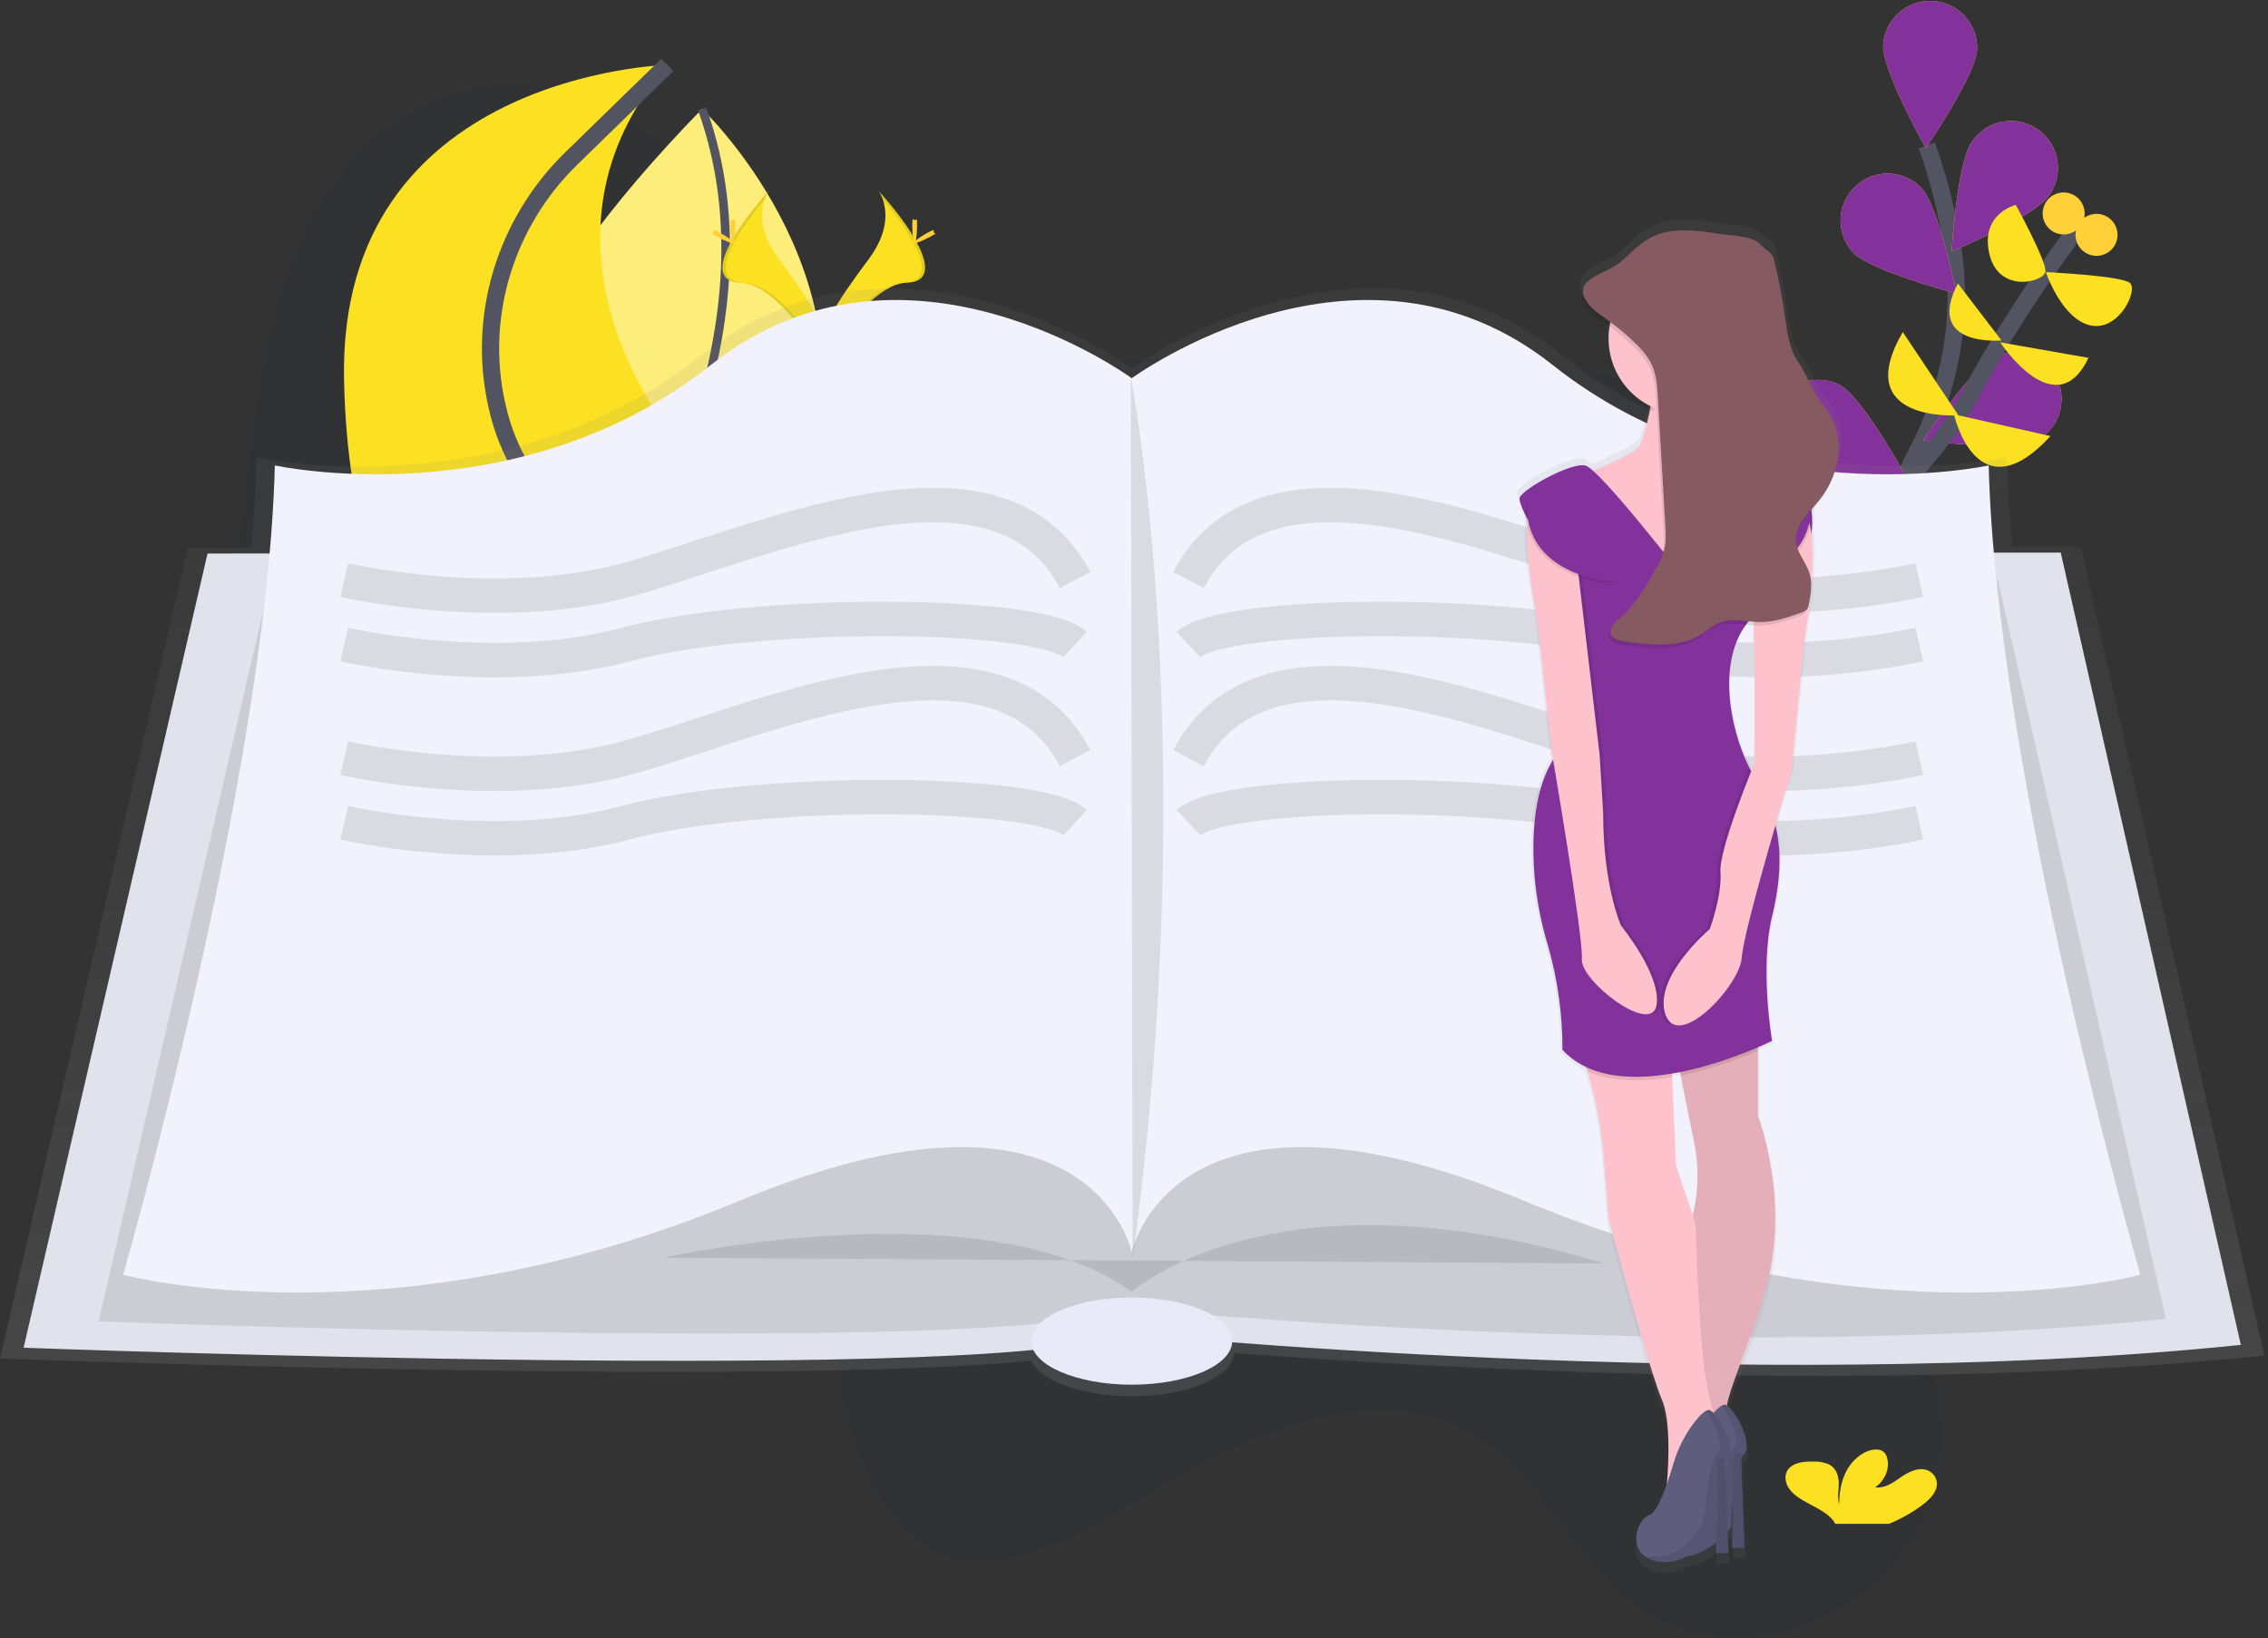 <svg width="263" height="190" viewBox="0 0 263 190" fill="none" xmlns="http://www.w3.org/2000/svg">
<rect x="0" y="0" width="263" height="190" fill="#333333" stroke="none"/>
<g clip-path="url(#clip0)">
<path opacity="0.08" d="M226.66 108.995C218.358 122.574 219.826 141.017 223.383 155.56C224.574 160.43 225.949 165.564 224.89 171.021C223.595 177.692 218.954 182.951 214.267 185.961C205.721 191.451 195.992 191.339 188.946 185.671C182.847 180.772 178.854 172.202 172.633 167.568C162.21 159.814 147.854 164.603 135.366 171.951C126.53 177.147 116.806 183.723 108.681 180.059C102.964 177.48 99.429 170.152 97.79 162.166C97.001 158.311 96.534 154.099 94.701 151.165C93.61 149.422 92.105 148.258 90.544 147.306C76.299 138.621 56.944 146.016 43.215 136.172C33.941 129.523 28.708 115.734 27.036 100.972C25.363 86.21 26.843 70.397 28.689 54.826C30.009 43.763 31.781 31.915 37.537 22.894C43.624 13.352 53.178 9.062 61.461 9.917C69.744 10.771 76.917 16.086 83.091 22.578C90.81 30.69 97.754 41.065 107.775 43.648C114.593 45.408 122.072 43.305 129.335 42.102C141.477 40.091 153.439 40.602 165.311 41.286C176.679 41.941 188.118 42.774 198.697 46.796C206.184 49.642 211.913 55.61 218.893 59.477C223.444 61.996 228.589 62.296 232.825 65.666C238.043 69.805 242.54 77.499 240.402 87.24C238.369 96.505 231.065 101.79 226.66 108.995Z" fill="#1F2A44"/>
<path d="M71.655 67.516C71.655 67.516 35.83 59.506 81.414 12.639C81.414 12.639 101.063 31.262 93.856 54.412C90.958 63.721 81.633 69.466 72.186 67.626L71.655 67.516Z" fill="#FBE122"/>
<path opacity="0.4" d="M71.655 67.516C70.869 67.341 36.595 58.715 81.414 12.639C81.414 12.639 101.063 31.262 93.856 54.412C90.958 63.721 81.633 69.466 72.186 67.626L71.655 67.516Z" fill="white"/>
<path d="M72.13 67.784C72.13 67.784 91.053 39.278 81.419 12.641" stroke="#535461" stroke-miterlimit="10"/>
<path d="M219.035 95.197C219.035 95.197 212.86 70.336 222.217 52.635C226.147 45.206 227.707 36.743 226.395 28.443C225.765 24.506 224.776 20.634 223.439 16.878" stroke="#535461" stroke-width="2" stroke-miterlimit="10"/>
<path d="M229.27 5.688C229.141 8.697 223.32 17.187 223.32 17.187C223.32 17.187 218.246 8.23 218.375 5.22C218.464 3.795 219.109 2.462 220.17 1.507C221.232 0.553 222.625 0.052 224.052 0.113C225.478 0.174 226.824 0.792 227.799 1.835C228.775 2.877 229.303 4.26 229.27 5.688Z" fill="#FBE122"/>
<path d="M237.563 22.738C235.82 25.195 226.317 29.159 226.317 29.159C226.317 29.159 226.926 18.882 228.669 16.425C229.077 15.824 229.6 15.31 230.209 14.914C230.817 14.517 231.499 14.247 232.214 14.117C232.928 13.988 233.662 14.003 234.37 14.161C235.079 14.319 235.75 14.617 236.342 15.037C236.934 15.458 237.436 15.992 237.819 16.609C238.202 17.227 238.458 17.914 238.571 18.631C238.685 19.349 238.654 20.081 238.48 20.787C238.307 21.492 237.994 22.155 237.561 22.738H237.563Z" fill="#FBE122"/>
<path d="M235.949 51.201C233.205 52.44 223.001 51.067 223.001 51.067C223.001 51.067 228.715 42.504 231.459 41.262C232.772 40.699 234.253 40.673 235.585 41.191C236.916 41.708 237.991 42.727 238.579 44.029C239.167 45.331 239.221 46.811 238.73 48.153C238.238 49.493 237.239 50.588 235.949 51.201Z" fill="#FBE122"/>
<path d="M229.879 72.461C227.383 74.146 217.094 74.516 217.094 74.516C217.094 74.516 221.279 65.111 223.775 63.423C224.974 62.645 226.431 62.368 227.832 62.652C229.233 62.937 230.466 63.76 231.266 64.944C232.066 66.129 232.369 67.581 232.11 68.987C231.85 70.392 231.049 71.64 229.879 72.461Z" fill="#FBE122"/>
<path d="M214.854 29.261C216.921 31.452 226.884 34.053 226.884 34.053C226.884 34.053 224.849 23.96 222.782 21.772C221.781 20.752 220.421 20.165 218.992 20.138C217.564 20.111 216.182 20.645 215.143 21.626C214.104 22.608 213.492 23.957 213.438 25.385C213.384 26.812 213.893 28.204 214.854 29.261Z" fill="#FBE122"/>
<path d="M208.071 54.205C210.701 55.666 220.975 55.179 220.975 55.179C220.975 55.179 216.025 46.156 213.393 44.688C212.134 44.023 210.665 43.877 209.3 44.28C207.934 44.684 206.781 45.606 206.086 46.848C205.391 48.091 205.21 49.556 205.581 50.931C205.952 52.306 206.845 53.481 208.071 54.205Z" fill="#FBE122"/>
<path d="M204.806 79.364C207.148 81.256 217.367 82.505 217.367 82.505C217.367 82.505 214.002 72.766 211.66 70.881C210.532 70.006 209.105 69.608 207.687 69.773C206.269 69.938 204.972 70.653 204.075 71.763C203.178 72.874 202.752 74.292 202.888 75.713C203.025 77.134 203.713 78.445 204.806 79.364Z" fill="#FBE122"/>
<path d="M229.27 5.688C229.141 8.697 223.32 17.187 223.32 17.187C223.32 17.187 218.246 8.23 218.375 5.22C218.464 3.795 219.109 2.462 220.17 1.507C221.232 0.553 222.625 0.052 224.052 0.113C225.478 0.174 226.824 0.792 227.799 1.835C228.775 2.877 229.303 4.26 229.27 5.688Z" fill="#84329B"/>
<path d="M237.563 22.738C235.82 25.195 226.317 29.159 226.317 29.159C226.317 29.159 226.926 18.882 228.669 16.425C229.077 15.824 229.6 15.31 230.209 14.914C230.817 14.517 231.499 14.247 232.214 14.117C232.928 13.988 233.662 14.003 234.37 14.161C235.079 14.319 235.75 14.617 236.342 15.037C236.934 15.458 237.436 15.992 237.819 16.609C238.202 17.227 238.458 17.914 238.571 18.631C238.685 19.349 238.654 20.081 238.48 20.787C238.307 21.492 237.994 22.155 237.561 22.738H237.563Z" fill="#84329B"/>
<path d="M235.949 51.201C233.205 52.44 223.001 51.067 223.001 51.067C223.001 51.067 228.715 42.504 231.459 41.262C232.772 40.699 234.253 40.673 235.585 41.191C236.916 41.708 237.991 42.727 238.579 44.029C239.167 45.331 239.221 46.811 238.73 48.153C238.238 49.493 237.239 50.588 235.949 51.201Z" fill="#84329B"/>
<path d="M229.879 72.461C227.383 74.146 217.094 74.516 217.094 74.516C217.094 74.516 221.279 65.111 223.775 63.423C224.974 62.645 226.431 62.368 227.832 62.652C229.233 62.937 230.466 63.76 231.266 64.944C232.066 66.129 232.369 67.581 232.11 68.987C231.85 70.392 231.049 71.64 229.879 72.461Z" fill="#84329B"/>
<path d="M214.854 29.261C216.921 31.452 226.884 34.053 226.884 34.053C226.884 34.053 224.849 23.96 222.782 21.772C221.781 20.752 220.421 20.165 218.992 20.138C217.564 20.111 216.182 20.645 215.143 21.626C214.104 22.608 213.492 23.957 213.438 25.385C213.384 26.812 213.893 28.204 214.854 29.261Z" fill="#84329B"/>
<path d="M208.071 54.205C210.701 55.666 220.975 55.179 220.975 55.179C220.975 55.179 216.025 46.156 213.393 44.688C212.134 44.023 210.665 43.877 209.3 44.28C207.934 44.684 206.781 45.606 206.086 46.848C205.391 48.091 205.21 49.556 205.581 50.931C205.952 52.306 206.845 53.481 208.071 54.205Z" fill="#84329B"/>
<path d="M204.806 79.364C207.148 81.256 217.367 82.505 217.367 82.505C217.367 82.505 214.002 72.766 211.66 70.881C210.532 70.006 209.105 69.608 207.687 69.773C206.269 69.938 204.972 70.653 204.075 71.763C203.178 72.874 202.752 74.292 202.888 75.713C203.025 77.134 203.713 78.445 204.806 79.364Z" fill="#84329B"/>
<path d="M196.43 79.14C196.43 79.14 222.327 57.439 228.082 46.494C233.838 35.55 241.174 26.123 241.174 26.123" stroke="#535461" stroke-width="2" stroke-miterlimit="10"/>
<path d="M237.778 50.582L226.578 48.055C226.578 48.055 229.217 59.873 237.778 50.582Z" fill="#FBE122"/>
<path d="M220.651 38.513L227.099 48.169C227.099 48.169 214.501 49.085 220.651 38.513Z" fill="#FBE122"/>
<path d="M242.185 41.506L231.944 39.709C231.944 39.709 238.379 49.494 242.185 41.506Z" fill="#FBE122"/>
<path d="M227.04 32.879L232.095 39.487C232.095 39.487 223.147 40.33 227.04 32.879Z" fill="#FBE122"/>
<path d="M237.242 31.562C237.242 31.562 245.971 31.978 246.981 32.811C247.991 33.644 245.681 38.528 242.355 37.732C239.029 36.936 237.242 31.562 237.242 31.562Z" fill="#FBE122"/>
<path d="M233.755 23.768C233.755 23.768 237.318 30.259 237.184 31.494C237.05 32.728 231.756 34.116 230.685 29.436C229.614 24.757 233.755 23.768 233.755 23.768Z" fill="#FBE122"/>
<path d="M245.436 27.977C245.842 26.695 245.132 25.327 243.85 24.921C242.568 24.515 241.2 25.225 240.794 26.507C240.388 27.789 241.098 29.157 242.38 29.563C243.662 29.969 245.03 29.259 245.436 27.977Z" fill="#FFD037"/>
<path d="M241.626 25.494C242.032 24.212 241.322 22.844 240.04 22.438C238.758 22.032 237.389 22.742 236.984 24.024C236.578 25.306 237.288 26.674 238.57 27.08C239.852 27.486 241.22 26.776 241.626 25.494Z" fill="#FFD037"/>
<path d="M80.07 84.711C80.07 84.711 90.54 76.919 77.392 49.65C77.392 49.65 59.861 27.98 77.392 7.528C77.392 7.528 39.166 8.502 39.896 44.05C40.627 79.598 59.009 84.711 59.009 84.711H80.07Z" fill="#FBE122"/>
<path d="M70.292 84.711C70.292 84.711 67.655 65.963 60.594 54.519C59.2 52.205 58.197 49.676 57.626 47.035C55.267 36.656 58.632 25.801 66.255 18.373L77.394 7.521" stroke="#535461" stroke-width="2" stroke-miterlimit="10"/>
<path d="M101.873 22.125C101.873 22.125 104.279 25.27 100.763 30.018C97.247 34.766 94.35 38.783 95.521 41.734C95.521 41.734 100.824 32.916 105.141 32.791C109.458 32.667 106.621 27.428 101.873 22.125Z" fill="#FBE122"/>
<path opacity="0.1" d="M101.873 22.125C102.081 22.429 102.245 22.761 102.36 23.111C106.572 28.058 108.815 32.677 104.768 32.794C100.997 32.901 96.473 39.645 95.389 41.347C95.425 41.479 95.468 41.608 95.519 41.734C95.519 41.734 100.822 32.916 105.138 32.791C109.455 32.667 106.621 27.428 101.873 22.125Z" fill="black"/>
<path d="M106.344 26.132C106.344 27.24 106.219 28.136 106.066 28.136C105.913 28.136 105.788 27.238 105.788 26.132C105.788 25.027 105.944 25.546 106.098 25.546C106.251 25.546 106.344 25.027 106.344 26.132Z" fill="#FFD037"/>
<path d="M107.877 27.454C106.904 27.985 106.059 28.304 105.986 28.17C105.913 28.036 106.641 27.498 107.612 26.968C108.584 26.437 108.201 26.824 108.274 26.968C108.347 27.111 108.849 26.924 107.877 27.454Z" fill="#FFD037"/>
<path d="M89.174 22.125C89.174 22.125 86.768 25.27 90.284 30.018C93.8 34.766 96.697 38.783 95.526 41.734C95.526 41.734 90.223 32.916 85.906 32.791C81.589 32.667 84.421 27.428 89.174 22.125Z" fill="#FBE122"/>
<path opacity="0.1" d="M89.174 22.125C88.966 22.429 88.802 22.761 88.687 23.111C84.475 28.058 82.232 32.677 86.279 32.794C90.05 32.901 94.574 39.645 95.657 41.347C95.622 41.479 95.579 41.608 95.528 41.734C95.528 41.734 90.218 32.913 85.901 32.794C81.584 32.675 84.421 27.428 89.174 22.125Z" fill="black"/>
<path d="M84.698 26.132C84.698 27.24 84.823 28.136 84.976 28.136C85.129 28.136 85.254 27.238 85.254 26.132C85.254 25.027 85.098 25.546 84.944 25.546C84.791 25.546 84.698 25.027 84.698 26.132Z" fill="#FFD037"/>
<path d="M83.165 27.454C84.138 27.985 84.983 28.304 85.056 28.17C85.129 28.036 84.401 27.498 83.43 26.968C82.459 26.437 82.841 26.824 82.768 26.968C82.695 27.111 82.193 26.924 83.165 27.454Z" fill="#FFD037"/>
<path d="M262.59 157.235L241.259 63.38H233.334C233.018 59.793 232.806 56.319 232.725 53.047C232.725 53.047 203.995 59.333 181.084 41.145C158.173 22.958 131.237 42.718 131.237 42.718L131.132 42.643V42.606V42.653C129.262 41.328 103.458 23.644 81.397 41.16C58.495 59.348 29.755 53.061 29.755 53.061C29.675 56.375 29.461 59.879 29.137 63.499H21.784L0 157.574C0 157.574 88.553 160.89 119.584 157.832C120.697 160.184 125.493 161.951 131.239 161.951C137.696 161.951 142.948 159.719 143.131 156.936C167.286 158.774 219.264 161.713 262.59 157.235Z" fill="url(#paint0_linear)"/>
<path d="M24.065 64.205L2.739 156.322C2.739 156.322 120.137 160.719 129.591 154.564C129.591 154.564 202.471 161.93 259.851 155.994L238.966 64.098L24.065 64.205Z" fill="#E2E2EC"/>
<path opacity="0.1" d="M31.321 67.387L11.439 153.269C11.439 153.269 120.891 157.369 129.705 151.63C129.705 151.63 197.653 158.496 251.149 152.962L231.671 67.285L31.321 67.387Z" fill="black"/>
<path d="M230.612 53.984C230.612 53.984 202.471 60.139 180.047 42.331C157.622 24.523 131.239 43.87 131.239 43.87C131.239 43.87 104.858 24.523 82.434 42.331C60.01 60.139 31.869 53.984 31.869 53.984C30.983 89.819 14.282 147.859 14.282 147.859C14.282 147.859 45.06 156.213 85.733 139.286C126.406 122.36 131.242 145.222 131.242 145.222C131.242 145.222 136.077 122.357 176.75 139.286C217.423 156.215 248.201 147.859 248.201 147.859C248.201 147.859 231.491 89.819 230.612 53.984Z" fill="#F1F2FB"/>
<path opacity="0.1" d="M76.939 145.887C76.939 145.887 114.093 137.533 131.234 149.843C131.234 149.843 147.723 134.894 185.975 146.547" fill="black"/>
<path d="M131.239 160.61C137.675 160.61 142.892 158.346 142.892 155.553C142.892 152.76 137.675 150.496 131.239 150.496C124.804 150.496 119.586 152.76 119.586 155.553C119.586 158.346 124.804 160.61 131.239 160.61Z" fill="#E8EAF8"/>
<path opacity="0.1" d="M131.13 43.76C131.13 43.76 139.483 86.191 131.349 145.989L131.13 43.76Z" fill="black"/>
<path opacity="0.1" d="M39.918 67.285C39.918 67.285 57.417 71.351 72.564 67.285C87.71 63.219 115.52 49.918 124.668 67.285" stroke="black" stroke-width="4" stroke-miterlimit="10"/>
<path opacity="0.1" d="M39.918 74.76C39.918 74.76 57.417 78.826 72.564 74.76C87.71 70.694 120.507 70.913 124.668 74.76" stroke="black" stroke-width="4" stroke-miterlimit="10"/>
<path opacity="0.1" d="M39.918 87.939C39.918 87.939 57.417 92.005 72.564 87.939C87.71 83.873 115.52 70.572 124.668 87.939" stroke="black" stroke-width="4" stroke-miterlimit="10"/>
<path opacity="0.1" d="M39.918 95.424C39.918 95.424 57.417 99.49 72.564 95.424C87.71 91.357 120.507 91.577 124.668 95.424" stroke="black" stroke-width="4" stroke-miterlimit="10"/>
<path opacity="0.1" d="M222.563 67.285C222.563 67.285 205.064 71.351 189.917 67.285C174.771 63.219 146.961 49.918 137.813 67.285" stroke="black" stroke-width="4" stroke-miterlimit="10"/>
<path opacity="0.1" d="M222.563 74.76C222.563 74.76 205.064 78.826 189.917 74.76C174.771 70.694 141.974 70.913 137.813 74.76" stroke="black" stroke-width="4" stroke-miterlimit="10"/>
<path opacity="0.1" d="M222.563 87.939C222.563 87.939 205.064 92.005 189.917 87.939C174.771 83.873 146.961 70.572 137.813 87.939" stroke="black" stroke-width="4" stroke-miterlimit="10"/>
<path opacity="0.1" d="M222.563 95.424C222.563 95.424 205.064 99.49 189.917 95.424C174.771 91.357 141.974 91.577 137.813 95.424" stroke="black" stroke-width="4" stroke-miterlimit="10"/>
<path d="M222.918 174.566C223.649 174.008 224.342 173.349 224.554 172.552C224.663 172.129 224.605 171.681 224.392 171.3C224.18 170.918 223.829 170.633 223.412 170.502C222.363 170.176 221.243 170.768 220.391 171.367C219.539 171.966 218.567 172.65 217.455 172.523C218.606 171.69 219.159 170.332 218.837 169.115C218.783 168.849 218.649 168.607 218.453 168.421C217.871 167.912 216.814 168.131 216.118 168.53C213.9 169.804 213.281 172.26 213.269 174.473C213.045 173.675 213.235 172.845 213.228 172.024C213.22 171.204 212.948 170.298 212.1 169.857C211.558 169.623 210.972 169.511 210.381 169.528C209.386 169.499 208.273 169.58 207.594 170.176C206.749 170.906 206.968 172.156 207.703 172.969C208.439 173.782 209.559 174.293 210.588 174.856C211.375 175.284 212.169 175.783 212.651 176.46C212.712 176.55 212.764 176.646 212.804 176.748H219.054C220.427 176.183 221.725 175.45 222.918 174.566Z" fill="#FBE122"/>
<path d="M179.703 86.89C179.703 86.89 179.764 87.24 179.867 87.864C179.813 87.961 179.759 88.058 179.703 88.153C177.707 91.513 177.4 96.354 177.588 100.327C177.762 103.532 178.324 106.704 179.26 109.774C180.402 113.764 180.976 117.895 180.965 122.046C181.755 122.9 182.704 123.591 183.76 124.081C183.813 124.244 183.869 124.41 183.918 124.568C184.838 127.634 185.46 130.783 185.776 133.969L186.404 141.921C186.404 141.921 191.217 159.918 192.681 163.266C193.723 165.647 193.494 170.571 193.275 173.21C192.649 174.985 191.887 176.677 191.215 176.862C189.998 177.208 188.78 180.139 190.553 181.612C190.686 181.722 190.828 181.82 190.979 181.904L191.049 181.943L191.178 182.009L191.368 182.094L191.466 182.131L191.668 182.199L191.756 182.226C191.85 182.253 191.948 182.279 192.053 182.304C193.287 182.547 194.567 182.344 195.666 181.732C197 181.532 198.186 180.816 199.074 180.093L199.05 181.362H200.511L200.443 178.827C200.706 178.532 200.852 178.34 200.852 178.34C200.852 178.34 200.896 176.808 201.064 175.026L200.957 180.745H202.417L202.023 170.191C202.097 170.033 202.194 169.888 202.313 169.76C203.53 168.542 201.426 164.615 200.338 163.96C200.825 161.379 202.683 157.652 204.825 150.506C207.964 140.036 203.988 129.788 203.988 129.788V121.753C205.042 121.3 205.663 120.991 205.663 120.991C205.663 120.991 204.202 112.411 205.663 106.344C206.61 102.421 206.856 98.937 206.065 95.604C207.117 91.981 207.966 89.183 207.966 89.183L209.427 74.117C209.8 71.855 210.05 69.919 210.211 68.274C210.238 68.069 210.257 67.862 210.267 67.658C210.535 64.592 210.477 62.544 210.301 61.205C210.386 60.592 210.416 59.971 210.389 59.352C210.423 59.035 210.436 58.715 210.428 58.396C210.637 58.152 210.842 57.909 211.037 57.665C211.555 57.021 211.995 56.319 212.349 55.571C213.958 52.535 214.004 48.827 211.757 46.151C210.374 44.503 209.943 42.728 208.748 40.972C207.655 39.365 207.448 37.44 207.185 35.589C206.859 33.289 206.412 31.008 205.846 28.755C205.678 28.093 204.757 27.686 204.299 27.136C203.416 26.072 200.835 26.108 199.347 25.872C196.849 25.475 194.144 25.105 191.87 26.086C190.287 26.77 189.15 28.015 187.913 29.113C186.582 30.294 183.855 30.863 183.431 32.278C183.054 32.818 183.034 33.495 183.675 34.401C184.293 35.273 185.267 35.896 186.175 36.548C186.292 36.631 186.401 36.719 186.516 36.792C186.208 38.671 186.511 40.599 187.382 42.293C188.252 43.986 189.642 45.356 191.349 46.2C191.325 46.358 191.298 46.514 191.269 46.667C191.001 48.033 190.634 49.376 190.168 50.687C189.898 51.495 186.772 52.908 184.568 53.813C184.313 53.552 184.01 53.343 183.675 53.197C181.999 52.779 176.351 55.917 175.932 56.964C175.815 57.256 176.122 58.065 176.621 59.082C176.654 59.546 176.73 60.006 176.847 60.456C176.723 62.598 176.947 66.055 178.026 71.614L179.703 86.89ZM203.199 89.244C203.121 89.096 203.041 88.945 202.955 88.789C200.63 84.087 199.25 76.486 202.581 71.953C202.878 71.984 203.175 72.013 203.472 72.033C203.669 78.203 203.554 88.346 203.554 88.346C203.554 88.346 203.423 88.687 203.199 89.244ZM194.899 125.079C195.371 127.453 195.926 130.212 196.445 132.72C197.062 135.64 197.02 138.661 196.323 141.563L194.356 135.661L193.898 125.276L193.869 124.85C194.185 124.797 194.5 124.739 194.811 124.678L194.899 125.079Z" fill="url(#paint1_linear)"/>
<path d="M196.418 132.267C197.025 135.141 196.985 138.114 196.299 140.971C196.176 141.514 196.013 142.047 195.812 142.566L196.367 165.136L196.43 167.695C196.944 167.803 197.465 167.88 197.988 167.924C198.474 167.974 198.964 167.974 199.449 167.924C199.936 167.863 200.365 167.717 200.594 167.437C200.823 167.157 200.871 166.707 200.547 166.052C200.191 165.332 200.053 164.524 200.151 163.726C200.17 163.502 200.207 163.266 200.25 163.023C200.737 160.483 202.556 156.812 204.667 149.78C207.757 139.481 203.844 129.389 203.844 129.389V119.908L193.752 118.878C193.752 118.878 194.239 121.43 194.908 124.746C195.361 127.083 195.907 129.798 196.418 132.267Z" fill="#FDC2CC"/>
<path opacity="0.1" d="M196.418 132.267C197.025 135.141 196.985 138.114 196.299 140.971C196.176 141.514 196.013 142.047 195.812 142.566L196.367 165.136L196.43 167.695C196.944 167.803 197.465 167.88 197.988 167.924C198.474 167.974 198.964 167.974 199.449 167.924C199.936 167.863 200.365 167.717 200.594 167.437C200.823 167.157 200.871 166.707 200.547 166.052C200.191 165.332 200.053 164.524 200.151 163.726C200.17 163.502 200.207 163.266 200.25 163.023C200.737 160.483 202.556 156.812 204.667 149.78C207.757 139.481 203.844 129.389 203.844 129.389V119.908L193.752 118.878C193.752 118.878 194.239 121.43 194.908 124.746C195.361 127.083 195.907 129.798 196.418 132.267Z" fill="black"/>
<path d="M182.411 119.908C183.077 121.311 183.636 122.762 184.084 124.249C184.989 127.267 185.602 130.365 185.912 133.501L186.531 141.329C186.531 141.329 191.269 159.042 192.71 162.339C193.735 164.683 193.511 169.528 193.294 172.131C193.207 173.188 193.121 173.874 193.121 173.874L195.223 171.301L197.976 167.924L199.233 166.383L199.508 166.047C199.176 165.356 198.907 164.636 198.704 163.897C198.067 161.641 197.647 159.33 197.451 156.994C196.832 150.61 196.628 141.957 196.628 141.957L196.301 140.983L194.353 135.162L193.903 124.936L193.735 121.149L182.411 119.908Z" fill="#FDC2CC"/>
<path d="M198.344 164.34C197.233 165.788 196.402 167.43 195.895 169.183C195.24 171.411 194.088 174.834 193.121 175.109C191.68 175.52 190.239 179.64 193.944 180.465C197.65 181.291 200.742 177.169 200.742 177.169C200.742 177.169 200.949 169.959 202.184 168.725C203.418 167.491 201.154 163.368 200.124 162.957C199.712 162.789 199.016 163.471 198.344 164.34Z" fill="#5F5D7E"/>
<path opacity="0.1" d="M192.71 179.847C193.679 180.05 194.686 179.958 195.602 179.584C196.731 179.132 197.709 178.372 198.425 177.389C199.141 176.407 199.565 175.243 199.649 174.03C199.824 171.824 200.194 168.859 200.947 168.107C201.921 167.133 200.703 164.357 199.656 163.03C199.724 162.985 199.8 162.955 199.881 162.942C199.961 162.929 200.043 162.935 200.121 162.957C201.151 163.368 203.418 167.488 202.181 168.725C200.944 169.962 200.74 177.169 200.74 177.169C200.74 177.169 197.655 181.288 193.947 180.461C193.407 180.356 192.901 180.123 192.471 179.781C192.549 179.806 192.627 179.828 192.71 179.847Z" fill="black"/>
<path d="M201.891 168.898L202.288 179.538H200.847L201.047 168.905C201.052 168.798 201.1 168.697 201.179 168.625C201.258 168.552 201.363 168.514 201.47 168.518C201.576 168.514 201.679 168.552 201.757 168.623C201.836 168.694 201.884 168.792 201.891 168.898Z" fill="#5F5D7E"/>
<path opacity="0.15" d="M201.891 168.898L202.288 179.538H200.847L201.047 168.905C201.052 168.798 201.1 168.697 201.179 168.625C201.258 168.552 201.363 168.514 201.47 168.518C201.576 168.514 201.679 168.552 201.757 168.623C201.836 168.694 201.884 168.792 201.891 168.898Z" fill="black"/>
<path d="M196.491 164.958C195.38 166.406 194.55 168.048 194.042 169.801C193.387 172.029 192.235 175.452 191.268 175.727C189.827 176.139 188.386 180.258 192.091 181.084C195.797 181.909 198.889 177.782 198.889 177.782C198.889 177.782 199.096 170.573 200.331 169.338C201.565 168.104 199.301 163.982 198.271 163.57C197.855 163.417 197.163 164.089 196.491 164.958Z" fill="#5F5D7E"/>
<path opacity="0.1" d="M190.857 180.461C191.826 180.664 192.833 180.572 193.75 180.198C194.878 179.746 195.856 178.985 196.572 178.003C197.288 177.021 197.712 175.856 197.796 174.644C197.971 172.438 198.341 169.472 199.094 168.72C200.068 167.746 198.85 164.971 197.803 163.644C197.871 163.598 197.948 163.568 198.028 163.556C198.108 163.543 198.19 163.548 198.268 163.571C199.298 163.982 201.565 168.102 200.328 169.339C199.091 170.575 198.889 177.782 198.889 177.782C198.889 177.782 195.8 181.902 192.091 181.079C191.552 180.975 191.046 180.742 190.616 180.4C190.704 180.424 190.774 180.446 190.857 180.461Z" fill="black"/>
<path d="M200.036 169.504L200.433 180.144H198.982L199.182 169.511C199.187 169.404 199.235 169.303 199.314 169.231C199.393 169.159 199.498 169.12 199.605 169.124C199.713 169.118 199.818 169.155 199.899 169.226C199.979 169.297 200.029 169.397 200.036 169.504Z" fill="#5F5D7E"/>
<path opacity="0.15" d="M200.036 169.504L200.433 180.144H198.982L199.182 169.511C199.187 169.404 199.235 169.303 199.314 169.231C199.393 169.159 199.498 169.12 199.605 169.124C199.713 169.118 199.818 169.155 199.899 169.226C199.979 169.297 200.029 169.397 200.036 169.504Z" fill="black"/>
<path d="M182.618 55.44L190.857 68.417L200.538 69.654C200.538 69.654 206.51 57.914 206.306 57.295C206.101 56.677 203.009 55.442 200.126 53.175C197.243 50.909 200.745 41.435 200.745 41.435L191.271 42.258C191.307 42.385 191.344 42.502 191.371 42.643C191.748 44.242 191.614 46.017 191.324 47.578C191.06 48.919 190.697 50.239 190.239 51.527C189.827 52.762 182.618 55.44 182.618 55.44Z" fill="#FDC2CC"/>
<path opacity="0.1" d="M193.74 118.878C193.74 118.878 194.227 121.43 194.896 124.746C197.963 124.093 200.957 123.137 203.834 121.892V119.908L193.74 118.878Z" fill="black"/>
<path opacity="0.1" d="M182.411 119.908C183.077 121.311 183.636 122.762 184.084 124.249C186.949 125.542 190.514 125.505 193.905 124.928L193.737 121.142L182.411 119.908Z" fill="black"/>
<path d="M179.94 88.394C177.975 91.703 177.673 96.463 177.858 100.388C178.03 103.542 178.583 106.663 179.504 109.684C180.629 113.611 181.194 117.678 181.184 121.763C188.186 129.384 205.488 120.733 205.488 120.733C205.488 120.733 204.046 112.289 205.488 106.314C206.491 102.161 206.705 98.501 205.687 94.995C205.219 93.393 204.528 91.864 203.635 90.454C203.362 90.021 203.097 89.541 202.841 89.028C200.455 84.202 199.077 76.274 202.914 71.901C203.313 71.446 203.762 71.038 204.253 70.684C207.599 68.261 209.123 65.571 209.765 63.294C210.168 61.88 210.251 60.394 210.009 58.943C209.597 56.677 203.829 54.617 203.829 54.617C204.036 61.415 195.386 67.18 195.386 67.18C195.386 67.18 185.498 54.41 183.852 53.998C182.206 53.587 176.643 56.677 176.231 57.707C175.82 58.736 180.762 66.357 180.762 66.357C180.762 66.357 183.855 81.803 179.94 88.394Z" fill="#84329B"/>
<path opacity="0.1" d="M204.246 70.681C207.591 68.259 209.115 65.569 209.758 63.292C209.597 59.883 208.784 59.355 208.784 59.355C208.784 59.355 201.979 65.944 202.597 68.218C202.739 68.741 202.841 70.109 202.907 71.909C203.305 71.45 203.754 71.038 204.246 70.681Z" fill="black"/>
<path opacity="0.1" d="M192.71 117.643C194.151 121.97 201.361 114.347 201.568 111.053C201.699 108.944 204.024 100.678 205.68 94.998C205.212 93.395 204.521 91.867 203.627 90.457C203.355 90.023 203.089 89.544 202.834 89.03C202.052 90.951 198.914 98.825 199.096 101.167C199.303 103.846 197.859 107.758 197.859 107.758C197.859 107.758 191.269 113.317 192.71 117.643Z" fill="black"/>
<path d="M209.188 59.352C209.188 59.352 211.455 60.794 209.188 74.594L207.747 89.424C207.747 89.424 202.186 107.756 201.979 111.053C201.772 114.349 194.565 121.968 193.121 117.644C191.678 113.319 198.271 107.756 198.271 107.756C198.271 107.756 199.712 103.843 199.508 101.165C199.303 98.487 203.42 88.602 203.42 88.602C203.42 88.602 203.627 70.477 203.009 68.21C202.391 65.944 209.188 59.352 209.188 59.352Z" fill="#FDC2CC"/>
<path opacity="0.1" d="M178.705 57.704C178.705 57.704 176.027 58.322 178.705 72.123L180.353 87.16C180.353 87.16 184.062 108.788 183.855 111.264C183.648 113.74 191.889 120.122 192.505 116.621C193.121 113.12 188.386 107.352 188.386 107.352C188.386 107.352 186.321 102.813 186.321 94.367L185.91 87.569L183.029 63.061L178.705 57.704Z" fill="black"/>
<path d="M178.286 57.704C178.286 57.704 175.608 58.322 178.286 72.123L179.935 87.16C179.935 87.16 183.643 108.788 183.436 111.264C183.229 113.74 191.471 120.122 192.087 116.621C192.703 113.12 187.967 107.352 187.967 107.352C187.967 107.352 185.907 102.82 185.907 94.374L185.496 87.576L182.618 63.061L178.286 57.704Z" fill="#FDC2CC"/>
<path opacity="0.1" d="M176.954 58.425C176.954 58.425 175.718 65.016 184.368 67.283C193.019 69.549 183.338 59.452 183.338 59.452C183.338 59.452 180.044 54.512 176.954 58.425Z" fill="black"/>
<path d="M177.159 58.22C177.159 58.22 175.925 64.809 184.575 67.076C193.226 69.342 183.545 59.248 183.545 59.248C183.545 59.248 180.249 54.305 177.159 58.22Z" fill="#84329B"/>
<path opacity="0.1" d="M210.116 58.425C210.116 58.425 211.353 65.016 202.702 67.283C194.051 69.549 203.73 59.452 203.73 59.452C203.73 59.452 207.017 54.512 210.116 58.425Z" fill="black"/>
<path d="M209.909 58.22C209.909 58.22 211.156 64.809 202.495 67.076C193.835 69.342 203.525 59.248 203.525 59.248C203.525 59.248 206.819 54.305 209.909 58.22Z" fill="#84329B"/>
<path opacity="0.1" d="M191.324 47.575C192.462 47.907 193.735 45.243 195.079 45.243C196.503 45.243 197.845 48.094 199.033 47.49C199.379 45.57 199.883 43.682 200.538 41.844L191.371 42.652C191.746 44.242 191.614 46.015 191.324 47.575Z" fill="black"/>
<path d="M195.286 48.023C200.12 48.023 204.039 44.105 204.039 39.27C204.039 34.436 200.12 30.517 195.286 30.517C190.452 30.517 186.533 34.436 186.533 39.27C186.533 44.105 190.452 48.023 195.286 48.023Z" fill="#FDC2CC"/>
<path opacity="0.1" d="M183.847 35.492C184.456 36.349 185.415 36.953 186.309 37.605C187.414 38.396 188.457 39.27 189.43 40.218C190.118 40.846 190.707 41.575 191.176 42.38C191.87 43.675 191.962 45.141 192.045 46.568L192.895 61.305C192.951 62.279 193.007 63.275 192.759 64.227C192.507 65.038 192.153 65.814 191.704 66.535C190.582 68.527 189.428 70.557 187.621 72.135C187.017 72.659 186.282 73.335 186.601 74.022C186.859 74.575 187.653 74.752 188.335 74.833C191.196 75.218 194.366 75.546 196.774 74.151C197.682 73.625 198.434 72.87 199.452 72.544C200.869 72.094 202.432 72.564 203.942 72.561C205.544 72.561 207.073 72.028 208.568 71.502C208.855 71.43 209.117 71.281 209.327 71.073C209.447 70.9 209.521 70.701 209.544 70.492C209.77 69.296 209.985 68.057 209.615 66.886C209.213 65.617 208.154 64.519 208.034 63.209C207.879 61.388 209.559 59.905 210.766 58.408C213.337 55.221 213.91 50.631 211.27 47.488C209.909 45.866 209.483 44.118 208.307 42.392C207.231 40.812 207.026 38.915 206.768 37.094C206.447 34.83 206.007 32.584 205.449 30.366C205.286 29.714 204.377 29.315 203.927 28.772C203.055 27.725 200.518 27.761 199.057 27.527C196.598 27.138 193.944 26.773 191.697 27.739C190.139 28.411 189.019 29.639 187.801 30.717C186.078 32.256 181.895 32.738 183.847 35.492Z" fill="black"/>
<path d="M184.054 35.08C184.663 35.937 185.622 36.541 186.516 37.194C187.62 37.986 188.664 38.861 189.637 39.811C190.325 40.44 190.913 41.169 191.383 41.973C192.077 43.269 192.169 44.734 192.252 46.161L193.109 60.894C193.165 61.868 193.221 62.864 192.973 63.816C192.721 64.627 192.367 65.402 191.918 66.124C190.796 68.115 189.642 70.146 187.835 71.724C187.232 72.247 186.496 72.924 186.815 73.611C187.073 74.163 187.867 74.341 188.549 74.421C191.41 74.806 194.58 75.135 196.988 73.74C197.896 73.214 198.648 72.459 199.666 72.133C201.083 71.682 202.646 72.152 204.156 72.15C205.758 72.15 207.287 71.617 208.782 71.091C209.069 71.018 209.331 70.87 209.541 70.662C209.661 70.489 209.735 70.289 209.758 70.08C209.985 68.885 210.199 67.645 209.829 66.474C209.427 65.206 208.368 64.108 208.249 62.798C208.093 60.977 209.773 59.494 210.98 57.996C213.551 54.809 214.124 50.22 211.484 47.076C210.123 45.455 209.697 43.707 208.521 41.98C207.445 40.4 207.241 38.504 206.982 36.682C206.661 34.418 206.221 32.173 205.663 29.955C205.5 29.303 204.591 28.903 204.141 28.36C203.269 27.313 200.732 27.35 199.272 27.116C196.812 26.727 194.158 26.361 191.911 27.328C190.353 28 189.233 29.227 188.016 30.306C186.272 31.845 182.101 32.327 184.054 35.08Z" fill="#865A61"/>
</g>
<defs>
<linearGradient id="paint0_linear" x1="131.295" y1="161.949" x2="131.295" y2="33.456" gradientUnits="userSpaceOnUse">
<stop stop-color="#808080" stop-opacity="0.25"/>
<stop offset="0.54" stop-color="#808080" stop-opacity="0.12"/>
<stop offset="1" stop-color="#808080" stop-opacity="0.1"/>
</linearGradient>
<linearGradient id="paint1_linear" x1="-33861.4" y1="127003" x2="-33861.4" y2="25831.6" gradientUnits="userSpaceOnUse">
<stop stop-color="#808080" stop-opacity="0.25"/>
<stop offset="0.54" stop-color="#808080" stop-opacity="0.12"/>
<stop offset="1" stop-color="#808080" stop-opacity="0.1"/>
</linearGradient>
<clipPath id="clip0">
<rect width="262.59" height="190" fill="white"/>
</clipPath>
</defs>
</svg>
